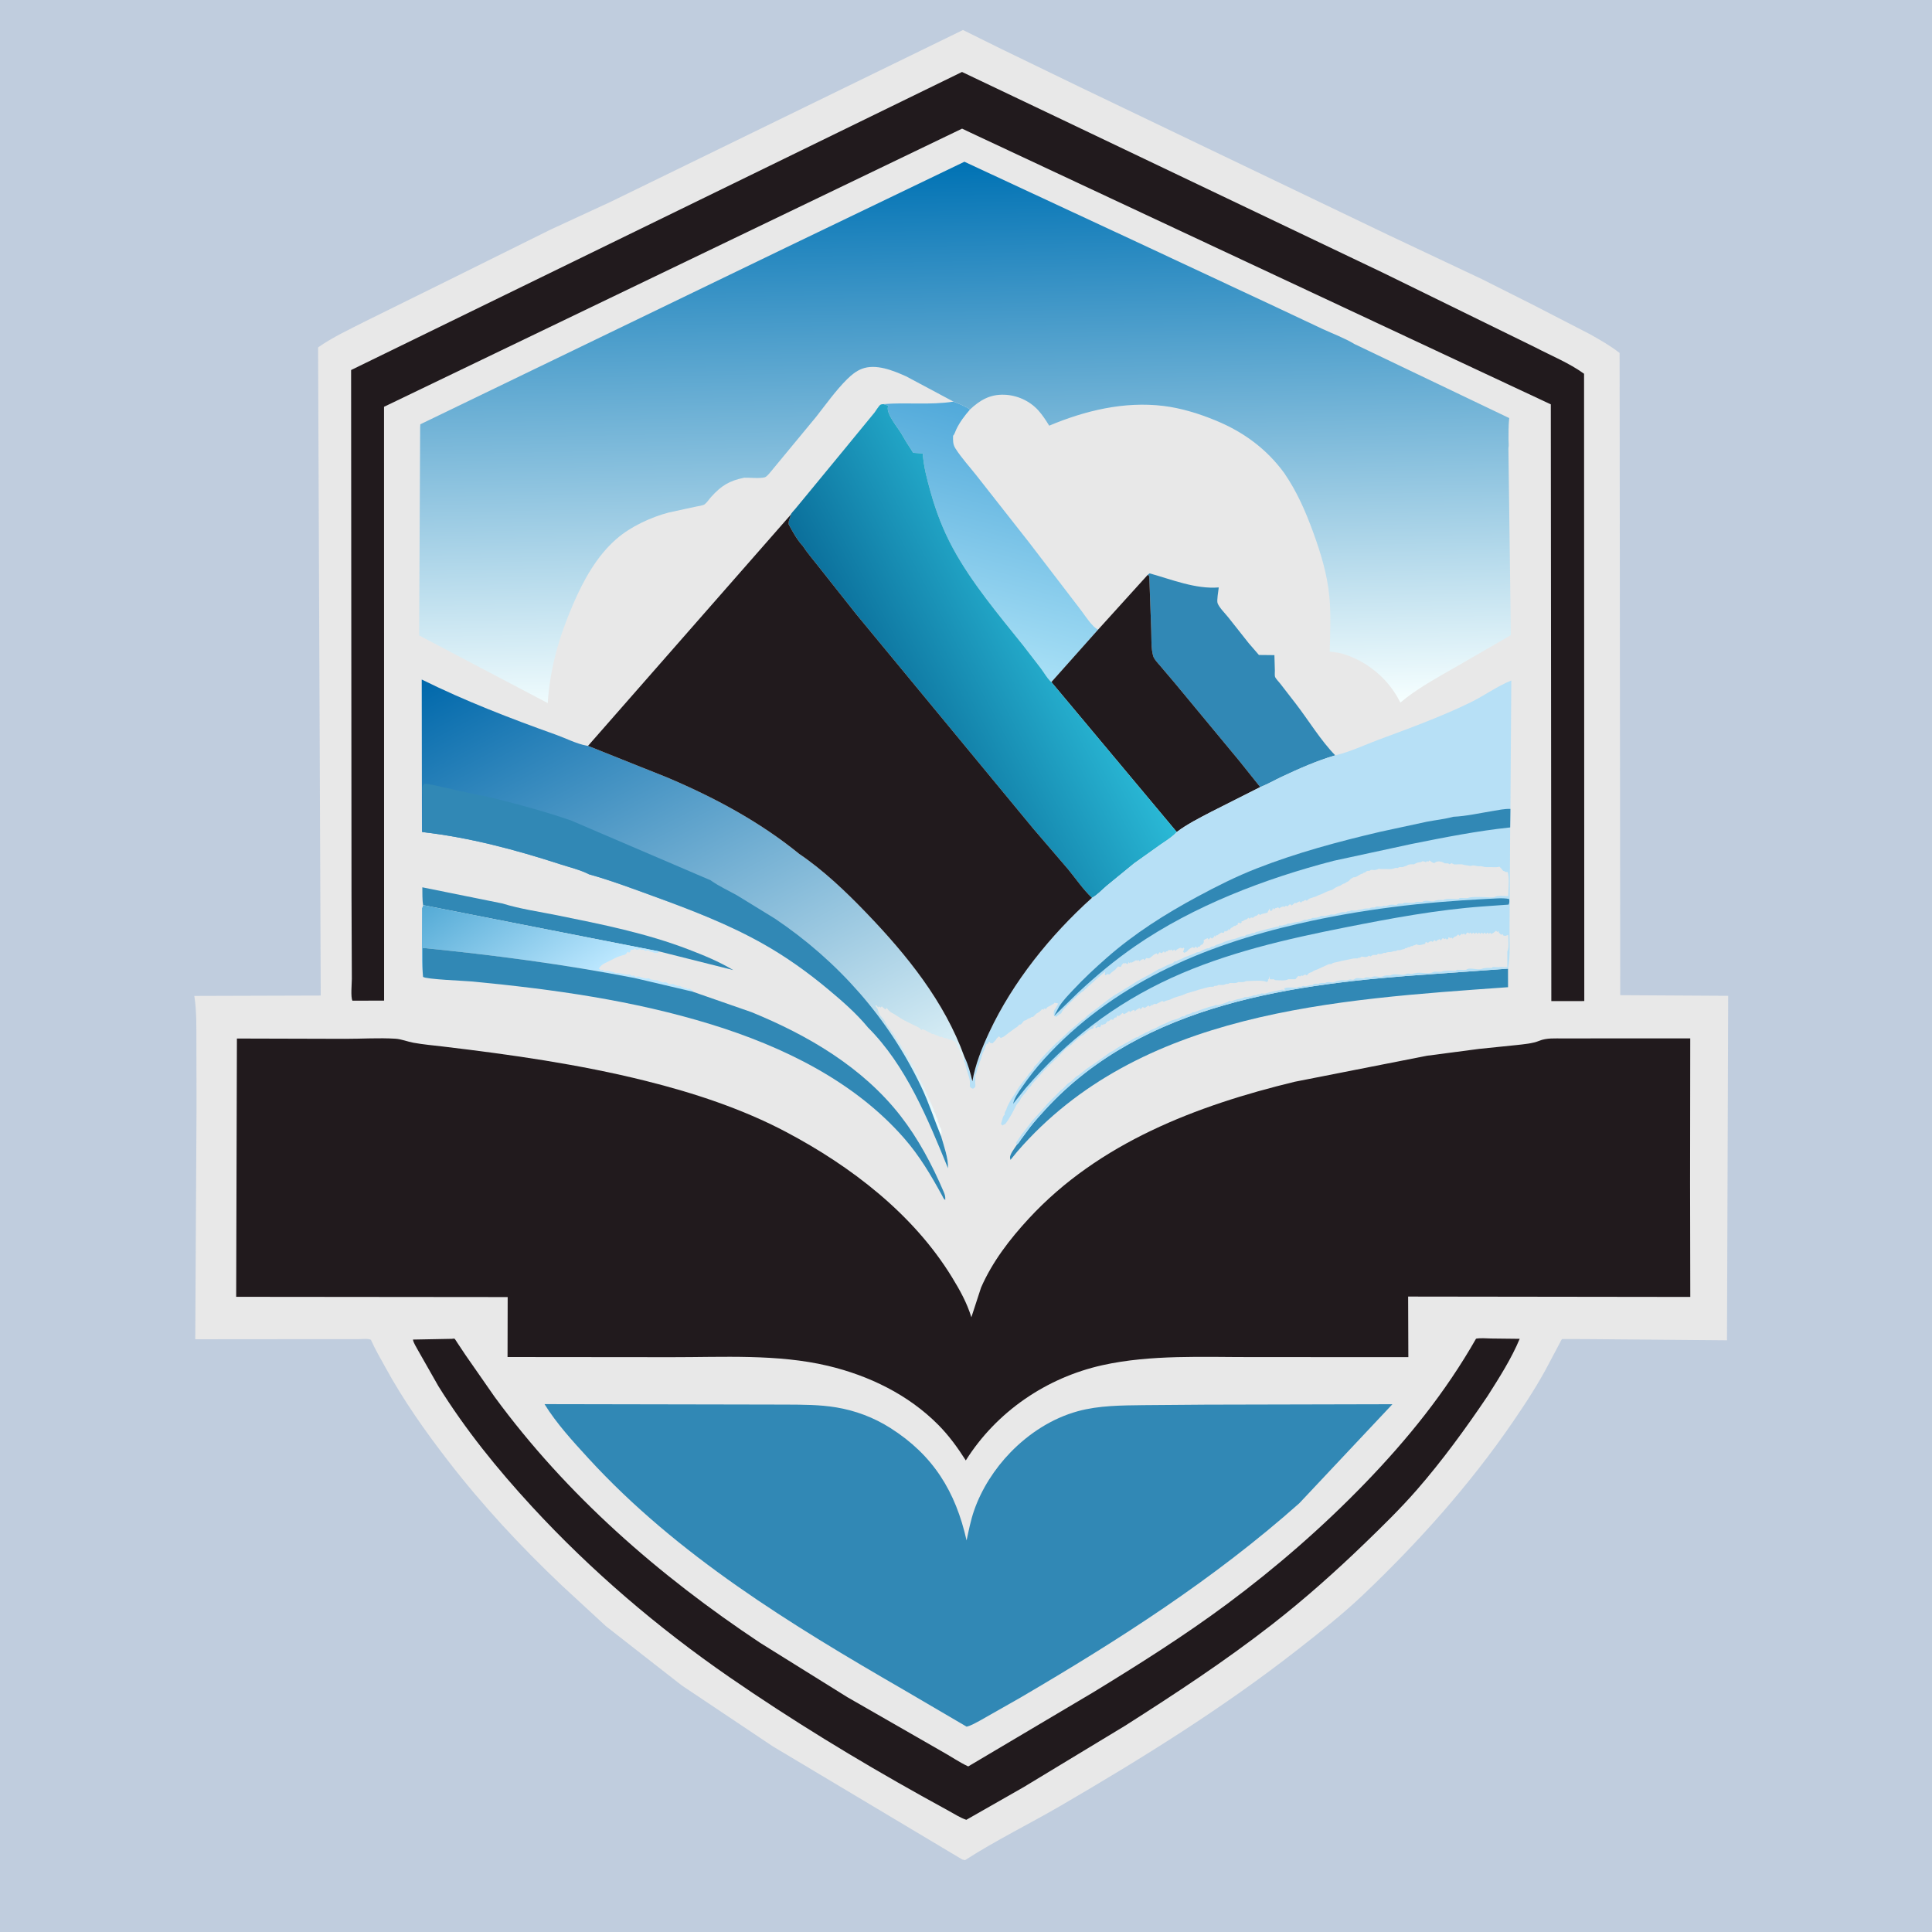 <?xml version="1.0" encoding="utf-8" ?>
<svg xmlns="http://www.w3.org/2000/svg" xmlns:xlink="http://www.w3.org/1999/xlink" width="512" height="512">
	<rect width="100%" height="100%" fill="#333333" stroke="none"/>
	<path fill="#C0CDDE" transform="scale(0.667 0.667)" d="M-0 -0L768 0L768 768L-0 768L0 -0Z"/>
	<path fill="#E8E8E8" transform="scale(0.667 0.667)" d="M382.601 11.922L397.778 19.427L429.481 34.792L551.475 93.296L588.774 110.898L608.837 120.986L631.775 132.818C635.811 135.104 639.851 137.368 643.497 140.252L643.745 395.4L686.637 395.652L686.16 532.523C681.278 532.522 620.839 531.901 620.656 532.02C620.401 532.187 619.905 533.294 619.705 533.647L615.581 541.428C611.326 549.642 606.254 557.408 601.03 565.033C584.002 589.891 563.423 612.915 541.597 633.639C533.29 641.527 524.226 648.66 515.202 655.708C485.629 678.805 454.073 698.421 421.688 717.294C409.053 724.657 395.72 731.149 383.437 739.064L382.312 738.809L307.013 693.836L270.865 669.639L256.659 658.556L240.753 646.112L223.162 629.877C206.795 614.33 191.808 598.259 178 580.376C168.82 568.486 160.282 556.363 153.06 543.164C151.104 539.588 149.02 536.064 147.373 532.332C146.142 531.75 144.071 532.061 142.663 532.061L130.262 532.063L77.58 532.109L78.084 439.699L78.032 414.663C78.004 408.334 78.182 401.968 77.207 395.696L127.43 395.546L126.379 138.031C132.188 133.944 138.686 130.968 144.995 127.737L178.875 111.002L218.615 91.284L242.744 80.128L382.601 11.922Z"/>
	<path fill="#3188B5" transform="scale(0.667 0.667)" d="M168.112 359.62C167.722 357.364 167.858 354.842 167.797 352.543L199.629 358.97C206.562 361.137 214.35 362.234 221.493 363.682C239.164 367.264 256.727 370.762 273.615 377.253C279.772 379.62 285.667 382.041 291.343 385.431L261.646 377.96L168.112 359.62Z"/>
	<defs>
		<linearGradient id="gradient_0" gradientUnits="userSpaceOnUse" x1="188.601" y1="346.186" x2="224.429" y2="396.313">
			<stop offset="0" stop-color="#55ABD6"/>
			<stop offset="1" stop-color="#BDE8FF"/>
		</linearGradient>
	</defs>
	<path fill="url(#gradient_0)" transform="scale(0.667 0.667)" d="M168.112 359.62L261.646 377.96L261.539 378.554C260.574 378.556 259.948 378.733 259.125 378.184C258.1 378.184 258.2 377.74 257.625 377.625C256.579 377.416 256.841 378.248 255.75 377.342C254.925 377.423 254.992 377.553 254.25 377.059L252.938 377.434L252 376.688L251.998 377.248C251.463 377.363 251.052 377.434 250.5 377.438L250.498 377.998L249.938 378.559L249.469 378.094C249.029 378.612 248.711 379.244 248.038 379.38C247.454 379.498 246.937 379.687 246.373 379.873L245.811 380.049C245.204 380.251 244.691 380.52 244.125 380.809L240.175 382.767C239.176 383.265 238.596 383.867 237.934 384.75L238.688 385.5L239.438 385.316L240.188 385.875L240.692 385.772C241.711 385.605 242.755 386.027 243.748 386.252L244.688 386.625C246.095 386.453 246.35 386.855 247.5 386.908L247.887 387.044C248.686 387.285 249.487 387.213 250.312 387.191L251.062 387.75L251.812 387.566L252.562 388.125L253.125 388.033C254.059 387.907 253.792 387.923 254.625 388.316L255.748 388.594L256.112 388.712C256.674 388.853 257.245 388.745 257.812 388.691C258.434 389.154 258.347 389.176 259.123 389.252L259.558 389.347C260.123 389.461 260.615 389.455 261.188 389.441C261.839 389.926 261.725 389.865 262.498 390.002L263.438 390.375C264.346 390.227 264.315 390.051 265.125 390.566C265.801 390.996 265.828 391.14 266.625 391.033C267.485 390.917 267.36 390.866 268.125 391.316C268.83 391.731 269.396 391.728 270.188 391.691C270.698 392.071 270.748 392.249 271.406 392.252L271.875 392.625L272.625 392.533L273.188 393L273.938 392.816L274.5 393.191L275.325 393.508L275.178 393.993L252.091 388.568C224.152 383.136 196.256 379.459 167.951 376.626L167.946 386.357C167.513 383.308 167.665 380.129 167.639 377.049L167.686 360.633L167.846 360.637L168.112 359.62Z"/>
	<path fill="#3188B5" transform="scale(0.667 0.667)" d="M404.116 454.688C404.674 454.322 405.239 453.289 405.647 452.727L409.229 447.882C411.164 445.402 413.283 443.059 415.412 440.745C454.339 398.443 514.484 390.735 568.826 387.042L599.159 384.866L599.172 392.23C530.551 397.148 452.642 401.616 404.208 457.5L401.479 460.84L401.313 460.116C401.079 458.658 403.302 455.986 404.116 454.688Z"/>
	<path fill="#3188B5" transform="scale(0.667 0.667)" d="M167.946 386.357L167.951 376.626C196.256 379.459 224.152 383.136 252.091 388.568L275.178 393.993L298.562 402.137C321.028 411.314 342.776 424.035 357.867 443.455C364.856 452.449 370.37 462.85 374.848 473.31C375.41 474.623 375.66 475.328 375.562 476.772C374.88 476.19 375.066 476.464 374.686 475.747L374.373 475.125C369.874 466.895 365.415 459.312 359.196 452.203C339.308 429.472 310.867 415.73 282.483 406.982C251.607 397.467 219.729 393.047 187.639 389.968C184.642 389.68 169.329 389.129 168.082 388.125L167.946 386.357Z"/>
	<path fill="#3188B5" transform="scale(0.667 0.667)" d="M456.011 228.392L456.75 227.803C465.587 230.25 474.963 234.139 484.233 233.398C484.112 234.667 483.355 238.652 483.781 239.708C484.497 241.485 486.756 243.721 488.006 245.271L496.149 255.562L500.188 260.231L506.344 260.295L506.525 266.448C506.542 267.025 506.404 268.41 506.598 268.912C506.907 269.718 508.137 270.933 508.686 271.652L514.924 279.715C520.007 286.32 524.72 294.175 530.517 300.11C523.294 302.217 516.06 305.426 509.265 308.619C506.42 309.955 503.632 311.579 500.71 312.725L492.523 302.473L466.931 271.583L460.767 264.318C459.9 263.297 458.546 261.932 458.167 260.635C457.298 257.664 457.528 253.633 457.404 250.528L456.629 228.949L456.011 228.392Z"/>
	<defs>
		<linearGradient id="gradient_1" gradientUnits="userSpaceOnUse" x1="403.918" y1="166.375" x2="378.875" y2="260.087">
			<stop offset="0" stop-color="#51A9DA"/>
			<stop offset="1" stop-color="#A8E0F6"/>
		</linearGradient>
	</defs>
	<path fill="url(#gradient_1)" transform="scale(0.667 0.667)" d="M350.97 160.563C360.226 159.795 369.534 161.026 378.83 159.57C381.088 160.485 383.377 161.302 385.4 162.695C383.257 165.17 381.333 167.684 379.924 170.658C379.689 171.154 379.076 172.926 378.674 173.1C378.639 174.942 378.548 176.514 379.58 178.134C382.046 182.005 385.257 185.464 388.088 189.074L408.707 215.318L428.681 241.387C430.602 243.79 432.351 246.752 434.538 248.888C435.061 249.399 435.67 249.782 436.283 250.173L417.729 271L417.241 270.579C415.88 269.162 414.698 267.115 413.515 265.518L406.466 256.381C396.742 244.24 386.052 231.57 378.633 217.862C374.712 210.617 371.912 203.296 369.709 195.375C368.298 190.299 366.98 185.443 366.634 180.161L362.812 179.906L361.228 177.393C360.038 175.717 359.105 173.877 358.031 172.125C356.616 169.815 352.251 164.566 352.753 161.812L352.912 161.17L350.97 160.563Z"/>
	<path fill="#211A1D" transform="scale(0.667 0.667)" d="M456.011 228.392L456.629 228.949L457.404 250.528C457.528 253.633 457.298 257.664 458.167 260.635C458.546 261.932 459.9 263.297 460.767 264.318L466.931 271.583L492.523 302.473L500.71 312.725L480.991 322.681C476.473 325.051 471.619 327.489 467.546 330.562L417.729 271L436.283 250.173L456.011 228.392Z"/>
	<defs>
		<linearGradient id="gradient_2" gradientUnits="userSpaceOnUse" x1="351.289" y1="280.02" x2="420.872" y2="243.061">
			<stop offset="0" stop-color="#0B6F9B"/>
			<stop offset="1" stop-color="#2AB9D6"/>
		</linearGradient>
	</defs>
	<path fill="url(#gradient_2)" transform="scale(0.667 0.667)" d="M336.989 176.681L337.011 176.641L347.46 163.914C347.963 163.289 349.192 161.189 349.805 160.812C350.144 160.604 350.582 160.646 350.97 160.563L352.912 161.17L352.753 161.812C352.251 164.566 356.616 169.815 358.031 172.125C359.105 173.877 360.038 175.717 361.228 177.393L362.812 179.906L366.634 180.161C366.98 185.443 368.298 190.299 369.709 195.375C371.912 203.296 374.712 210.617 378.633 217.862C386.052 231.57 396.742 244.24 406.466 256.381L413.515 265.518C414.698 267.115 415.88 269.162 417.241 270.579L417.729 271L467.546 330.562C465.799 332.535 463.447 333.944 461.287 335.426L450.651 342.99L439.681 351.965C437.941 353.448 435.865 355.704 433.847 356.724C430.372 353.447 427.425 349.089 424.379 345.383L410.68 329.412L340.228 244.071L325.101 224.954C323.006 222.257 320.723 219.662 318.864 216.795L318.819 216.796C316.604 214.293 314.9 211.26 313.345 208.312C313.338 207.538 313.356 207.068 313.645 206.334C313.979 205.486 313.885 205.909 314.065 205.026L314.152 204.528C314.369 203.872 315.429 202.86 315.879 202.303L320.163 197.115L336.989 176.681Z"/>
	<path fill="#211A1D" transform="scale(0.667 0.667)" d="M179.576 531.938C179.931 531.938 180.341 531.747 180.641 531.938C180.804 532.042 181.475 533.163 181.633 533.396L185 538.447L196.517 554.99C225.216 594.133 261.751 625.941 302.018 652.726L336.685 674.323L373.965 695.715C377.548 697.671 381.004 700.119 384.693 701.83L434.395 672.361C452.546 661.263 470.54 649.928 487.628 637.224C507.045 622.789 525.524 606.712 542.342 589.318C559.36 571.715 574.301 553.188 586.457 531.884C588.32 531.532 590.581 531.79 592.49 531.811L603.794 531.938C600.505 539.841 595.643 547.427 591.063 554.649C582.387 567.508 573.072 580.327 562.866 592.022C556.42 599.407 549.381 606.283 542.334 613.092C530.531 624.498 518.269 635.413 505.312 645.501C486.649 660.033 466.905 672.996 446.971 685.688L406.653 710.09L383.938 723.045C381.542 722.245 379.234 720.743 377.017 719.526L366.237 713.579C340.161 699.05 314.457 683.369 289.889 666.413C261.459 646.79 234.793 624.025 211.379 598.618C197.579 583.644 184.935 568.034 174.161 550.716L166.152 536.625C165.47 535.304 164.329 533.688 164.063 532.235L179.576 531.938Z"/>
	<defs>
		<linearGradient id="gradient_3" gradientUnits="userSpaceOnUse" x1="209.032" y1="248.521" x2="328.345" y2="474.582">
			<stop offset="0" stop-color="#0068AB"/>
			<stop offset="1" stop-color="#F4FFFF"/>
		</linearGradient>
	</defs>
	<path fill="url(#gradient_3)" transform="scale(0.667 0.667)" d="M167.647 330.61L167.562 269.991C184.907 278.552 202.74 285.441 220.945 291.939C224.814 293.32 228.982 295.502 232.982 296.242L233.627 296.348L264.993 308.865C283.648 316.746 301.782 326.416 317.546 339.264C327.257 345.831 336.206 354.382 344.302 362.806C360.269 379.42 375.289 397.941 383.176 419.904L383.009 421.589C382.759 420.819 382.532 420.029 382.171 419.302L381.941 418.875C381.633 418.293 381.397 417.786 381.189 417.162C380.985 416.549 380.709 416.393 380.441 415.875L380.252 415.123L379.691 414L379.125 413.809L378 413.059C377.132 413.059 377.286 413.097 376.5 412.684C376.176 412.514 375.624 412.486 375.271 412.415C374.638 412.288 374.878 412.353 374.25 411.934L373.594 412.031L373.219 411.807C372.633 411.479 372.037 411.385 371.427 411.081C370.721 410.73 371.066 410.814 370.312 410.809L369.75 410.434L368.627 409.873C367.875 409.497 367.217 409.082 366.375 408.938L366.188 409.309C365.534 408.627 365.361 408.349 364.502 407.998L359.439 405.478C357.64 404.577 356.027 403.237 354.224 402.337C353.379 401.915 352.891 401.218 352.312 400.5L351.75 401.059C351.25 400.665 350.797 400.293 350.344 399.844L349.875 400.309L349.219 399.844L348.938 400.309L348.188 399.375L347.812 399.566L348.478 400.541C348.809 401.036 348.864 401.423 349.005 401.983C349.385 403.492 350.79 404.502 351.559 405.75L351.748 406.219C353.069 408.516 355.072 410.45 356.248 412.877L356.809 413.625L357.76 414.985C358.116 415.476 358.239 415.818 358.498 416.344L360.201 419.08C360.837 420.034 360.333 419.215 360.748 420.094L361.843 421.892C362.764 423.373 363.749 425.281 364.498 426.844L364.767 427.33C365.038 427.829 365.207 428.305 365.438 428.816L365.998 429.844C366.285 430.341 366.5 430.833 366.748 431.344L367.028 431.842C367.38 432.488 367.256 432.184 367.403 432.769C367.526 433.255 367.747 433.495 368.059 433.875L368.062 434.625L368.434 435L368.717 435.75L368.998 436.219C369.282 436.717 369.376 437.077 369.559 437.625C369.719 438.106 369.779 438.133 370.028 438.592C370.364 439.208 370.475 439.807 370.79 440.439C371.167 441.193 371.058 440.832 371.062 441.75L371.434 442.125C371.741 442.57 371.797 443.236 371.998 443.719L372.29 444.217C372.614 444.812 372.616 445.038 372.562 445.691C373.4 446.74 373.024 447.18 373.684 448.125C374.304 449.013 374.023 450.561 373.967 451.577C375.065 455.488 376.813 460.113 376.656 464.184C368.692 444.696 359.958 423.222 344.722 408.085L344.714 408.037C340.102 402.495 334.628 397.724 329.106 393.115C320.911 386.275 312.41 380.18 303.096 374.933C289.273 367.147 274.597 361.524 259.73 356.113C251.313 353.049 242.653 349.787 234.033 347.384C230.558 345.591 226.223 344.566 222.496 343.355C204.895 337.636 186.405 332.701 167.962 330.612L167.647 330.61Z"/>
	<path fill="#3188B5" transform="scale(0.667 0.667)" d="M167.962 330.612L167.947 316.835C167.945 315.657 167.642 313.458 167.938 312.375C168.037 312.014 168.354 311.752 168.562 311.441C169.116 311.429 169.62 311.414 170.167 311.522L174.373 312.377C175.489 312.69 176.61 312.907 177.748 313.136L178.688 313.332L182.623 314.285L183.75 314.455C187.55 315.476 191.525 316.009 195.373 316.95C205.958 319.538 216.547 322.442 226.859 325.98L282.335 349.748L282.883 350.134C285.941 352.249 289.562 353.909 292.824 355.733L307.919 365.004C332.929 381.827 353.085 404.599 366.066 431.88C369.15 438.36 371.238 444.995 373.967 451.577C375.065 455.488 376.813 460.113 376.656 464.184C368.692 444.696 359.958 423.222 344.722 408.085L344.714 408.037C340.102 402.495 334.628 397.724 329.106 393.115C320.911 386.275 312.41 380.18 303.096 374.933C289.273 367.147 274.597 361.524 259.73 356.113C251.313 353.049 242.653 349.787 234.033 347.384C230.558 345.591 226.223 344.566 222.496 343.355C204.895 337.636 186.405 332.701 167.962 330.612Z"/>
	<path fill="#B7E0F6" transform="scale(0.667 0.667)" d="M530.517 300.11L530.963 300.005C536.529 298.654 542.02 296.036 547.391 294.031C559.846 289.382 572.284 284.92 584.255 279.078C589.676 276.433 594.941 272.586 600.466 270.37L600.114 321.397L600.015 328.756L599.769 368.571C599.686 373.784 600.188 379.765 599.159 384.866L568.826 387.042C514.484 390.735 454.339 398.443 415.412 440.745C413.283 443.059 411.164 445.402 409.229 447.882L405.647 452.727C405.239 453.289 404.674 454.322 404.116 454.688L403.585 454.198L405.77 450.953L409.127 446.627C409.502 446.106 409.847 445.62 410.28 445.144L415.043 439.892C416.785 437.646 419.04 435.824 420.944 433.707L421.502 433.127C422.897 432.397 423.623 430.79 424.877 430.127C426.225 429.414 426.894 428.145 428.184 427.371C428.951 426.91 428.338 427.377 429.2 426.659L432.188 424.316C434.872 422.654 437.666 420.542 440.25 418.691L441.002 418.127C441.773 417.755 442.405 417.487 443.092 416.951C443.584 416.568 444.006 416.236 444.569 415.954L445.664 415.38L448.314 413.906L451.502 412.127L452.062 412.125C452.521 411.734 452.88 411.417 453.446 411.188C454.056 410.943 453.783 411.094 454.266 410.818L455.252 410.252C456.54 409.705 455.388 410.383 456.293 409.848C456.842 409.522 457.284 409.176 457.912 409.021C458.461 408.884 459.76 408.189 460.289 407.88C460.86 407.546 461.375 407.286 462 407.066C463.366 406.585 464.783 405.606 466.126 405.272C466.903 405.08 467.862 404.835 468.562 404.441C469.074 404.154 469.328 403.973 469.875 403.783L470.438 403.875L471.469 403.127C471.799 402.998 472.175 403.022 472.507 402.898L472.877 402.752L473.438 402.566L473.812 402.191C474.744 402.191 474.374 402.286 475.196 401.933L476.451 401.428L477.002 401.252C478.376 400.794 480.037 400.116 481.431 399.835C481.731 399.774 482.175 399.724 482.438 399.566C483.378 399.002 482.956 399.445 483.938 399.375C484.337 399.346 487.449 398.29 487.875 398.066L488.438 397.691L489.188 397.875C490.017 397.536 490.849 397.197 491.731 397.022L493.875 396.566L494.438 396.191C494.931 396.206 495.356 396.207 495.844 396.107L496.312 396L497.25 395.816C498.115 395.406 498.141 395.441 499.125 395.441C499.834 394.968 499.828 395.066 500.625 395.066L501.188 394.691C501.816 394.757 502.359 394.865 502.975 394.66C504.796 394.053 506.63 393.803 508.502 393.377C509.132 393.233 509.394 393.163 510.058 393.272L510.562 393.375L510.191 392.812C510.933 392.071 514.083 392.441 515.25 392.441C516.018 391.929 516.232 392.066 517.125 392.066L517.688 391.691C518.378 391.925 518.855 391.879 519.562 391.691C520.154 391.534 520.389 391.374 521.027 391.436C521.843 391.516 521.555 391.179 522.188 390.941C522.517 390.817 523.479 390.941 523.875 390.941C524.727 390.373 525.497 390.566 526.5 390.566C527.689 389.774 529.025 390.641 530.316 390.157C530.77 389.987 531.146 389.82 531.634 389.722L532.127 389.627C532.649 389.508 532.996 389.433 533.54 389.467C534.389 389.519 534.999 389.645 535.816 389.305C536.71 388.935 536.917 389.378 537.75 389.25C537.804 389.242 538.606 388.717 538.688 388.691C539.408 388.464 541.064 388.744 541.875 388.783C542.639 388.149 543.156 388.289 544.125 388.408C545.108 388.529 545.376 387.824 546.562 387.941C547.369 388.021 548.584 388.324 549.375 387.941C550.438 387.427 551.175 387.566 552.375 387.566C553.35 386.917 554.996 387.126 556.156 387.245C556.938 387.325 557.509 387.468 558.282 387.212C558.608 387.104 558.961 386.847 559.312 386.816C559.89 386.766 560.352 387.039 561.012 386.931L561.562 386.816L562.502 386.627C564.486 386.16 567.049 387.091 568.875 386.441C569.728 386.138 569.557 386.013 570.562 386.066C571.351 386.108 572.013 386.135 572.812 386.066C573.435 385.444 577.282 385.748 578.438 385.691L578.812 385.316L580.312 385.316C581.102 385.369 581.764 385.385 582.562 385.316C583.768 384.11 587.059 385.637 588.75 384.941C590.034 384.412 591.262 384.566 592.688 384.566L593.062 384.191L595.5 384.283L596.438 384.191C597.379 384.249 597.894 384.364 598.875 384.188L598.875 378C599.649 376.839 599.25 372.986 599.25 371.438C598.293 371.756 598.151 372.038 597.188 371.625L597 371.062L596.438 371.434L595.502 370.498L595.406 369.844L594.938 370.309L594.375 369.75C593.778 370.412 593.309 370.692 592.5 371.059L592.031 370.594L591.562 371.059L591 370.5L590.438 371.059L589.875 370.5L589.312 371.059L588.75 370.5L588.188 371.059L587.625 370.5L587.062 371.059L586.5 370.5L585.938 371.059L585.375 370.5L584.812 371.059L584.25 370.5L583.781 370.873C583.335 370.579 583.607 370.723 582.938 370.5L582.188 371.434L581.625 370.875L581.156 371.248L580.781 370.969L579.938 371.809L579.375 371.25L578.531 371.998C577.738 372.133 577.678 372.383 577.125 372.934L576.656 372.469L576.281 372.748C575.835 372.454 576.107 372.598 575.438 372.375L575.434 372.938L574.875 373.309L574.406 372.844L574.031 373.123C573.585 372.829 573.857 372.973 573.188 372.75L572.438 373.684L572.062 373.125C571.552 373.305 571.179 373.411 570.785 373.803L570.562 374.059L570 373.5L569.156 374.248C568.604 373.837 568.936 373.947 568.125 374.062C567.604 374.451 567.884 374.262 567.281 374.623C566.835 374.329 567.107 374.473 566.438 374.25L566.248 374.998C565.733 375.169 565.262 375.233 564.748 375.373C564.061 375.56 563.948 375.565 563.252 375.373L562.688 375.184L562.125 375.562L561.75 375.562L561.188 375.934L560.625 375.938L560.062 376.309L559.5 376.312L558.938 376.684L558.375 376.688L558 377.062C557.292 377.062 556.681 377.531 556.031 377.531C555.119 377.531 555.332 377.462 554.531 377.906C553.51 377.76 553.152 378.281 552.281 378.281C551.301 378.282 551.318 378.275 550.406 378.656L549.844 378.561C549.172 378.935 548.977 379.086 548.156 379.031L547.5 378.938C546.908 379.529 547.192 379.467 546.281 379.406C545.284 379.34 545.328 379.509 544.5 380.059L544.031 379.686C543.423 380.01 543.063 380.307 542.344 380.248L540.938 380.059L540.281 380.623L539.906 380.436L539.438 380.809C538.758 380.797 538.102 380.757 537.433 380.892L533.248 381.748L531.748 382.123C531.122 382.293 530.046 382.397 529.5 382.684L528.938 383.059C528.285 383.001 528.052 383.015 527.448 383.317L523.498 385.123L522 385.684C521.458 386.004 521.41 386.242 520.733 386.376C520.022 386.517 519.699 387.047 519.188 387.559L518.625 387.184L517.969 387.469L517.594 387.748L517.125 387.559L516.562 387.934L515.812 387.75L514.688 389.059L511.875 389.059C510.727 389.824 508.061 389.434 506.625 389.434L506.066 389.062C505.493 389.132 505.145 389.16 504.566 389.062L504.283 387.75L504.184 388.875L503.812 389.25L503.809 389.812L503.25 390.184C501.888 389.279 496.857 389.81 495 389.809C494.096 390.411 493.071 390.184 492 390.184C491.098 390.785 489.717 390.559 488.625 390.559C487.916 391.032 487.922 390.934 487.125 390.934C486.221 391.536 485.196 391.309 484.125 391.309C483.416 391.782 483.422 391.684 482.625 391.684L482.062 392.059C481.34 392.042 480.699 392.043 479.998 392.248L478.498 392.623L477.938 392.809C477.418 392.949 476.933 393.012 476.412 393.186L475.312 393.559L472.123 394.498C471.589 394.648 471.325 394.703 470.8 394.966C469.17 395.782 467.226 396.002 465.55 396.841C465.03 397.101 464.997 397.164 464.438 397.309C463.819 397.468 463.485 397.487 462.878 397.79L462.375 398.059L461.816 397.688L459.281 398.998L459 398.812C458.297 398.988 458.202 399.047 457.688 399.559L457.312 399L457.309 399.562L456.75 399.934L456.281 399.469L455.625 399.938C455.049 400.359 455.448 400.098 454.781 400.498C454.335 400.204 454.607 400.348 453.938 400.125L453.188 401.059L452.812 400.5C452.194 400.779 451.731 400.98 451.242 401.469L450.938 401.809L450.562 401.25C450.052 401.43 449.679 401.536 449.285 401.928L449.062 402.184L448.875 401.812L448.312 401.809C447.811 402.394 447.316 402.612 446.625 402.934L445.969 402.469C445.499 402.951 445.128 403.307 444.562 403.684L443.812 403.5L443.623 404.248C443.057 404.319 442.886 404.185 442.592 404.625L442.312 405.184L441.375 405L440.531 405.748L440.062 405.75L439.123 406.873L438.469 406.969L438.094 407.248L437.625 407.062L437.062 408.184L436.125 408L435.562 408.559L435.191 408.188L435.377 407.627L436.031 407.531L435.939 406.969L434.906 407.623L434.438 407.809L434.434 408.562L433.5 408.842L433.031 409.123C431.888 409.693 431.17 410.84 430.123 411.373C429.215 411.836 429.869 411.252 429.215 411.859L426.373 414.373L425.623 415.123C423.621 416.25 421.898 418.382 420.237 420.043C417.839 422.441 415.133 424.804 413.014 427.451L409.873 430.873L409.684 431.438C409.03 431.933 408.654 432.169 408.28 432.913C407.538 434.391 406.017 435.358 405.373 436.873C404.953 437.861 404.115 438.357 403.634 439.381C402.605 441.573 400.864 444.775 399.373 446.623L398.812 446.809L398.438 447.184L397.691 446.625L397.877 445.969C398.141 445.218 398.388 443.857 398.816 443.25L399.188 442.875C399.192 441.972 399.085 442.302 399.46 441.552L399.752 441.002L400.316 439.5C400.945 438.37 401.412 437.179 402.191 436.125C403.149 434.829 403.895 433.35 404.816 432L405.188 431.441L405.941 430.5C406.752 429.303 407.799 428.283 408.53 427.067C409.096 426.127 410.166 425.373 410.627 424.502C411.087 423.632 410.528 424.205 411.088 423.639C411.617 423.105 412.092 422.678 412.549 422.069C414.002 420.13 415.991 418.099 417.715 416.375C418.548 415.542 419.352 414.645 420.272 413.909L423.617 410.834C425.238 409.063 427.316 407.711 429.036 406.039L429.752 405.377C430.635 404.907 430.033 405.49 430.615 404.918L432.212 403.374L432.75 402.941L433.688 402.191C437.127 399.852 440.622 396.546 444.24 394.579L448.301 392.078L450.564 390.656C451.077 390.313 451.495 389.994 452.052 389.716L457.257 386.889L459.002 385.877C459.673 385.576 459.997 385.154 460.688 384.941L461.344 384.752L462.002 384.377C462.918 383.956 463.848 383.373 464.812 383.066C465.497 382.849 465.853 382.823 466.383 382.293L466.688 381.941L467.438 381.941L468.377 381.377C468.883 381.158 469.126 381.194 469.664 380.88C470.235 380.545 470.749 380.287 471.375 380.066L474.375 378.941L475.502 378.377C476.041 378.225 476.503 378.32 477 378C477.852 377.451 478.668 377.14 479.625 376.783C480.475 376.922 480.8 376.482 481.5 376.033L482.062 376.125C482.599 375.807 483.15 375.413 483.763 375.261C484.519 375.073 485.145 374.875 485.849 374.522C486.386 374.253 486.354 374.224 486.938 374.066C487.933 373.798 489.15 373.276 490.127 373.127C491.446 372.925 492.534 372.113 493.877 372.002L494.438 372C494.86 371.642 495.098 371.436 495.657 371.323C496.018 371.251 496.543 371.241 496.875 371.066C497.701 370.632 497.466 370.694 498.375 370.783C498.998 370.266 498.743 370.338 499.407 370.204L499.877 370.127L500.438 369.941C500.957 369.801 501.442 369.738 501.963 369.564C502.656 369.333 503.306 369.191 504.002 369.002L506.438 368.441L507.375 368.158L507.938 368.25L508.312 367.691C508.856 367.776 509.18 367.822 509.719 367.659L510.188 367.5L511.125 367.316L511.688 366.941C512.303 366.97 512.708 367 513.293 366.766C514.579 366.251 516.34 366.425 517.5 365.816C518.346 365.372 518.411 365.441 519.375 365.441C520.084 364.968 520.078 365.066 520.875 365.066L521.438 364.691C521.995 364.704 522.504 364.719 523.056 364.608L523.502 364.502L524.25 364.316L524.812 363.941C525.492 363.953 526.148 363.993 526.817 363.858L527.252 363.752L528.188 363.566C529.311 363.031 529.195 363.537 530.25 363.375C530.975 363.263 531.158 362.816 532.125 362.816C532.977 362.248 533.747 362.441 534.75 362.441C535.459 361.968 535.453 362.066 536.25 362.066L536.812 361.691C537.632 361.75 538.578 361.916 539.367 361.653C540.165 361.387 539.172 361.567 540.375 361.408L541.125 361.316C542.26 360.913 542.86 360.941 544.125 360.941C544.924 360.409 545.253 360.566 546.188 360.566C547.119 359.634 548.493 360.691 549.75 359.908C550.33 360.006 550.615 360.056 551.181 359.831C552.293 359.389 553.058 359.388 554.25 359.533C555.298 359.66 554.78 359.36 555.562 359.066C555.892 358.942 556.854 359.066 557.25 359.066C557.956 358.596 558.1 358.646 558.938 358.691C559.966 358.747 560.904 358.749 561.938 358.691C562.56 358.068 564.187 358.422 565.125 358.316C565.877 357.815 566.657 357.844 567.562 357.941C568.379 358.029 569.182 358.288 570 357.941C571.201 357.432 572.231 357.566 573.562 357.566C574.346 356.783 578.158 357.353 579.562 357.191L579.938 356.816L581.062 356.816C581.851 356.858 582.513 356.885 583.312 356.816C584.031 356.097 590.452 356.45 591.75 356.533C592.552 356.585 592.997 356.553 593.812 356.441C594.574 355.68 598.033 356.066 599.25 356.066C599.261 353.203 599.792 349.216 599.062 346.5L598.031 346.406L597.75 346.125C597.276 346.03 597.29 346.123 597 345.75C596.586 345.217 596.27 344.818 595.781 344.344C595.317 344.487 594.986 344.543 594.492 344.543L591.656 344.531C591.017 344.535 590.415 344.564 589.781 344.436C589.006 344.279 588.558 344.074 587.719 344.156C586.733 344.252 585.883 343.729 584.998 343.873C583.952 344.044 584.925 344.155 583.881 343.984L582.656 343.781L581.906 343.686C581.338 343.571 581.034 343.389 580.418 343.389L579.844 343.406L578.227 343.453C577.627 343.52 577.283 343.204 576.75 342.938L575.906 343.406C575.449 342.949 575.202 343.025 574.564 343.025L574.031 343.031L573.377 342.656C572.424 342.237 571.298 342.052 570.375 342.559L569.812 342.934C569.215 342.729 568.854 342.565 568.35 342.162L567.941 341.812L567.656 342.281L566.812 342.184L566.531 342.656C566.082 342.207 565.755 342.278 565.125 342.188L564.562 342.559C563.692 342.565 563.059 342.72 562.289 343.142L561.844 343.406C560.884 343.395 560.006 343.276 559.154 343.787L558.75 344.062C557.92 344.062 557.755 344.596 556.781 344.531C555.885 344.471 556.043 344.483 555.281 344.906C554.607 344.81 554.776 344.75 554.252 344.906C553.604 345.099 553.136 345.311 552.439 345.311L549.656 345.281L548.531 345.281L547.781 345.186C546.956 345.58 546.456 345.757 545.531 345.656C544.653 345.561 544.766 345.623 544.031 346.031C543.071 345.894 543.026 346.17 542.25 346.688L541.875 346.688L541.5 347.062C540.267 347.262 539.434 348.275 538.312 348.559L537.75 348.562C537.125 348.895 536.702 349.121 536.227 349.657C535.824 350.111 535.999 350.021 535.506 350.266L535.125 350.434L534.281 350.998L533.625 351.184C533.124 351.412 532.934 351.736 532.334 351.936C531.727 352.138 531.177 352.352 530.625 352.684C529.996 353.062 529.487 353.536 528.761 353.716C527.934 353.921 526.709 354.448 525.925 354.841L525.373 355.123L523.875 355.684C523.34 355.934 522.918 356.209 522.339 356.353L522 356.434C520.983 356.948 520.425 356.684 519.527 357.582L519.188 357.934L518.816 357.562L518.25 357.75L517.781 358.123L517.312 358.125L516.938 358.684L516.375 358.125L515.344 358.594L514.969 358.873L514.5 358.688L513.188 359.809L513 359.438L512.344 359.344L511.5 360.184L510.938 359.809L510.281 360.373L509.906 360.094L508.875 360.467L508.312 360.934L507.75 360.467L507.281 360.748C506.616 360.751 506.697 360.865 506.25 361.309L505.688 360.75C505.682 361.569 505.49 361.506 504.938 362.059L504.566 361.5L504.375 360.934L504.184 361.5C503.853 362.053 503.791 361.959 503.623 362.623C503.013 362.7 502.59 362.911 502.031 362.998C501.357 363.104 501.231 363.197 500.625 363.559L500.156 363.094L499.406 363.748C498.072 364.401 499.375 363.413 498.24 364.32L497.812 364.684L497.062 364.5L496.5 365.059L496.031 364.594L495.373 365.248C494.856 365.341 494.607 365.426 494.156 365.728L493.781 365.998L493.312 366L493.309 366.562L492.75 366.934L492.375 366.562L491.812 366.75L491.809 367.312L491.25 367.592L490.781 367.873L490.312 367.875L489.844 368.344C488.73 369.086 489.577 368.107 488.771 369.109L488.438 369.559L488.062 369L488.059 369.562L487.5 369.842L487.031 370.123L486.656 369.844L486.467 370.125L486.188 370.684L485.25 370.5L484.125 371.25L483.656 371.623L483.188 371.625L482.812 372.184L482.438 371.625L482.434 372.188L481.5 372.934L481.031 372.469L480.188 373.309L479.812 372.75C479.192 372.979 478.741 373.185 478.219 373.594L478.309 374.25C478.083 374.705 478.008 375.218 477.469 375.373L477.184 375.375L476.623 376.123L476.062 376.125L475.688 376.684L474.938 375.934L474.934 376.312L474.375 376.684L474 376.312C473.406 376.511 472.54 376.935 472.125 377.434C471.543 378.132 471.445 378.149 470.625 378.559L470.066 378.188L470.533 376.875L470.25 376.5L469.781 376.873C469.316 376.566 469.611 376.703 468.844 376.594C468.278 376.882 467.724 377.117 467.268 377.57L467.062 377.809L466.5 377.25L465.938 377.809L465.375 377.25L464.906 377.623L464.531 377.344L463.781 377.998L463.312 378L462.938 378.559L462.375 378L461.531 378.748C461.085 378.454 461.357 378.598 460.688 378.375L459.938 379.309L459.562 378.75C458.35 379.198 458.085 379.66 457.125 380.434C456.421 381.001 456.248 380.757 455.438 380.625L454.688 381.559L454.312 381C453.802 381.18 453.429 381.286 453.035 381.678L452.812 381.934L452.25 381.375L451.781 381.748L451.406 381.469L450.938 381.75L450.094 382.219L449.719 382.498L449.25 382.309L448.688 382.684L448.312 382.125L448.309 382.688L447.75 383.059L447.281 382.594L446.906 382.873L446.531 382.594C445.799 383.063 445.699 383.411 445.312 384.184L444.188 384L443.062 385.309C442.11 385.967 441.608 386.304 440.812 387.184L439.875 387L439.312 387.559L438.941 387.188L439.125 386.062L437.156 387.656L430.974 393.215L430.498 393.748C429.385 394.117 422.536 400.79 421.873 401.998L421.684 402.562C421.115 402.88 420.623 403.205 420.128 403.626L419.625 404.059L418.691 403.312C418.691 402.394 418.529 401.851 419.062 401.066C419.471 400.465 419.862 399.899 420.181 399.245L420.441 398.703C419.88 398.523 419.457 398.481 418.875 398.438L418.594 398.906L418.217 399L417.375 399.562C416.595 400.06 416.003 399.927 415.688 400.875L414.75 400.688L414.748 401.156L414 400.967L413.746 401.262C412.99 402.123 412.663 402.198 411.748 402.748L410.438 404.059L409.875 404.062L409.5 404.342C408.514 404.997 409.609 404.252 408.375 404.812L408 405.092C407.45 405.457 407.564 405.364 406.875 405.562C406.089 406.34 406.919 405.469 406.123 406.498L405.562 407.059L405 407.062C404.414 407.764 404.304 407.986 403.498 408.373L402.75 408.934L400.684 410.438L399.087 411.684C398.628 412.028 398.122 412.201 397.594 412.406L396.938 411.75C396.221 412.345 396.049 412.465 395.623 413.248L394.312 414.559L393.377 414.373L393.184 413.812L392.625 414.188L392.623 414.748C392.163 414.748 392.341 414.834 392.059 414.562C391.593 415.435 391.437 416.101 391.123 416.998L390.559 418.125C390.172 418.94 390.057 419.719 389.809 420.562C389.505 421.596 389.014 422.253 388.873 423.373L388.592 423.75C388.385 424.142 388.307 424.711 388.222 425.144C388.046 426.03 387.715 426.854 387.375 427.688L387.467 428.25C387.556 428.825 387.556 429.16 387.461 429.738C387.351 430.412 387.609 430.85 387.559 431.438C387.502 432.093 387.083 432.216 386.625 432.559C385.809 432.356 385.826 432.306 385.316 431.625L385.346 431.166C385.411 430.081 385.389 429.473 385.125 428.438L383.797 423.912C383.658 423.497 383.642 423.049 383.533 422.625L383.121 421.855L383.009 421.589L383.176 419.904C384.67 422.934 385.592 426.34 386.351 429.619C387.484 422.927 390.188 416.227 393.057 410.1C402.439 390.064 417.434 371.468 433.847 356.724C435.865 355.704 437.941 353.448 439.681 351.965L450.651 342.99L461.287 335.426C463.447 333.944 465.799 332.535 467.546 330.562C471.619 327.489 476.473 325.051 480.991 322.681L500.71 312.725C503.632 311.579 506.42 309.955 509.265 308.619C516.06 305.426 523.294 302.217 530.517 300.11Z"/>
	<path fill="#3188B5" transform="scale(0.667 0.667)" d="M590.681 357.165C593.49 357.087 596.874 356.62 599.611 357.188C599.719 358.088 599.767 358.575 599.402 359.416L589.312 360.133C570.995 361.456 552.707 364.874 534.703 368.434C511.203 373.08 487.265 378.544 465.375 388.555C442.808 398.876 423.769 413.534 407.591 432.265L402.536 438.554C403.057 436.192 404.627 434.002 405.98 432.037C408.642 428.171 411.605 424.357 414.762 420.88C441.843 391.061 477.717 375.757 516.293 366.929C540.84 361.312 565.559 358.398 590.681 357.165Z"/>
	<path fill="#3188B5" transform="scale(0.667 0.667)" d="M577.451 324.516C582.496 324.296 587.921 323.061 592.921 322.252C595.301 321.867 597.691 321.307 600.114 321.397L600.015 328.756C586.914 330.118 573.726 332.746 560.811 335.329L529.875 342.014C502.599 349.087 474.321 359.852 451.026 375.904C443.044 381.405 435.539 387.669 428.456 394.279L418.816 403.667L420.704 400.125C422.213 397.632 424.459 395.369 426.448 393.24C430.585 388.813 435.018 384.689 439.564 380.688C450.647 370.933 462.898 363.181 475.875 356.19C483.567 352.047 491.125 348.253 499.27 345.06C515.15 338.835 531.746 334.386 548.331 330.497L566.933 326.481C570.174 325.854 573.553 325.508 576.743 324.701L577.451 324.516Z"/>
	<path fill="#211A1D" transform="scale(0.667 0.667)" d="M314.152 204.528L314.065 205.026C313.885 205.909 313.979 205.486 313.645 206.334C313.356 207.068 313.338 207.538 313.345 208.312C314.9 211.26 316.604 214.293 318.819 216.796L318.864 216.795C320.723 219.662 323.006 222.257 325.101 224.954L340.228 244.071L410.68 329.412L424.379 345.383C427.425 349.089 430.372 353.447 433.847 356.724C417.434 371.468 402.439 390.064 393.057 410.1C390.188 416.227 387.484 422.927 386.351 429.619C385.592 426.34 384.67 422.934 383.176 419.904C375.289 397.941 360.269 379.42 344.302 362.806C336.206 354.382 327.257 345.831 317.546 339.264C301.782 326.416 283.648 316.746 264.993 308.865L233.627 296.348L314.152 204.528Z"/>
	<path fill="#211A1D" transform="scale(0.667 0.667)" d="M382.224 28.592L419.376 46.28L549.777 108.516L609.987 138.019C616.491 141.413 623.401 144.187 629.373 148.496L629.463 397.737L616.367 397.753L616.163 160.659L385.616 52.711L382.253 51.111L152.582 161.626L152.607 397.553L140.046 397.595C139.25 396.286 139.799 390.687 139.791 388.915L139.659 355.924L139.5 147.02L382.224 28.592Z"/>
	<path fill="#3188B5" transform="scale(0.667 0.667)" d="M216.349 557.884L289.586 558.02L312.345 558.067C318.939 558.1 325.641 558.086 332.164 559.163C339.85 560.431 347.156 563.179 353.742 567.356C370.815 578.185 379.67 592.619 384.036 612.047C384.893 608.081 385.679 604.027 387.007 600.188C389.969 591.622 395.199 583.529 401.49 577.043C408.816 569.489 418.063 563.487 428.261 560.693C436.638 558.398 445.656 558.405 454.28 558.288L478.912 558.094L553.234 557.921L516.232 597.271C482.238 627.479 444.451 651.638 405.321 674.555L389.251 683.678C387.658 684.481 385.77 685.666 384.046 686.03L359.133 671.44C314.22 645.495 269.108 617.962 233.755 579.381C227.616 572.682 221.14 565.629 216.349 557.884Z"/>
	<defs>
		<linearGradient id="gradient_4" gradientUnits="userSpaceOnUse" x1="380.001" y1="64.542" x2="384.327" y2="282.049">
			<stop offset="0" stop-color="#0072B4"/>
			<stop offset="1" stop-color="#F6FFFF"/>
		</linearGradient>
	</defs>
	<path fill="url(#gradient_4)" transform="scale(0.667 0.667)" d="M312.367 98.325L383.178 64.262L451.972 96.279L506.987 122.001L525.622 130.777C529.715 132.662 534.29 134.346 538.129 136.682L599.638 166.107L599.583 166.666C599.336 169.324 599.357 171.981 599.359 174.648C599.359 175.625 599.546 177.106 599.318 178.025L600.28 252.357L578.421 264.993C571.035 269.228 562.882 273.645 556.373 279.152C552.1 270.385 544.34 263.593 535.125 260.284C532.945 259.501 530.621 259.075 528.313 258.925C528.499 251.657 528.863 244.171 528.167 236.925C527.323 228.14 524.777 219.761 521.76 211.51C518.65 203.004 515.388 195.495 510.266 187.983C503.24 178.326 493.993 171.577 482.996 167.062C476.376 164.345 469.354 162.143 462.234 161.281C446.667 159.395 431.143 163.124 416.87 169.126C415.567 167.016 414.208 164.909 412.544 163.062C409.125 159.267 404.087 156.993 398.984 156.832C393.348 156.654 389.392 158.95 385.4 162.695C383.377 161.302 381.088 160.485 378.83 159.57L359.983 149.513C354.894 147.237 347.926 144.356 342.348 146.577C340.094 147.474 338.221 149.024 336.521 150.716C332.04 155.174 328.129 160.701 324.213 165.677L307.524 185.859C306.823 186.658 304.846 189.384 303.88 189.64C301.753 190.203 298.013 189.73 295.678 189.801C289.723 191.036 286.656 192.92 282.587 197.399C281.819 198.243 280.854 199.713 279.969 200.37C279.293 200.872 277.337 201.114 276.434 201.305L265.734 203.624C258.569 205.503 250.596 209.205 244.955 214.105C237.041 220.979 231.801 230.591 227.696 240.09C222.178 252.86 218.529 265.386 217.627 279.341L166.537 252.475L166.933 169.814L167.003 168.579L312.367 98.325Z"/>
	<path fill="#211A1D" transform="scale(0.667 0.667)" d="M94.128 412.625L136.998 412.743C143.621 412.755 150.516 412.284 157.108 412.698C159.46 412.846 161.921 413.87 164.271 414.297C168.167 415.005 172.179 415.346 176.114 415.815C203.172 419.039 230.053 422.846 256.524 429.447C275.609 434.206 294.936 440.549 312.371 449.773C338.128 463.4 362.853 482.337 378.249 507.483C381.409 512.644 384.152 517.572 385.941 523.368L389.782 511.599C394.251 501.34 401.218 492.315 408.767 484.146C436.585 454.041 475.398 439.25 514.389 429.807L566.984 419.462L587.648 416.746L602.57 415.215C605.389 414.895 608.925 414.623 611.564 413.532C614.497 412.318 617.973 412.606 621.095 412.597L634.168 412.575L671.563 412.571L671.496 470.062L671.579 515.292L559.473 515.147L559.56 539.215L497.62 539.198C478.072 539.232 457.224 538.148 438.051 542.404C415.772 547.349 395.925 560.881 383.727 580.256C380.495 575.186 377.07 570.438 372.828 566.152C360.926 554.128 345.257 546.535 328.928 542.663C308.896 537.914 287.214 539.261 266.752 539.233L201.655 539.174L201.709 515.344L93.838 515.242L94.128 412.625Z"/>
</svg>
